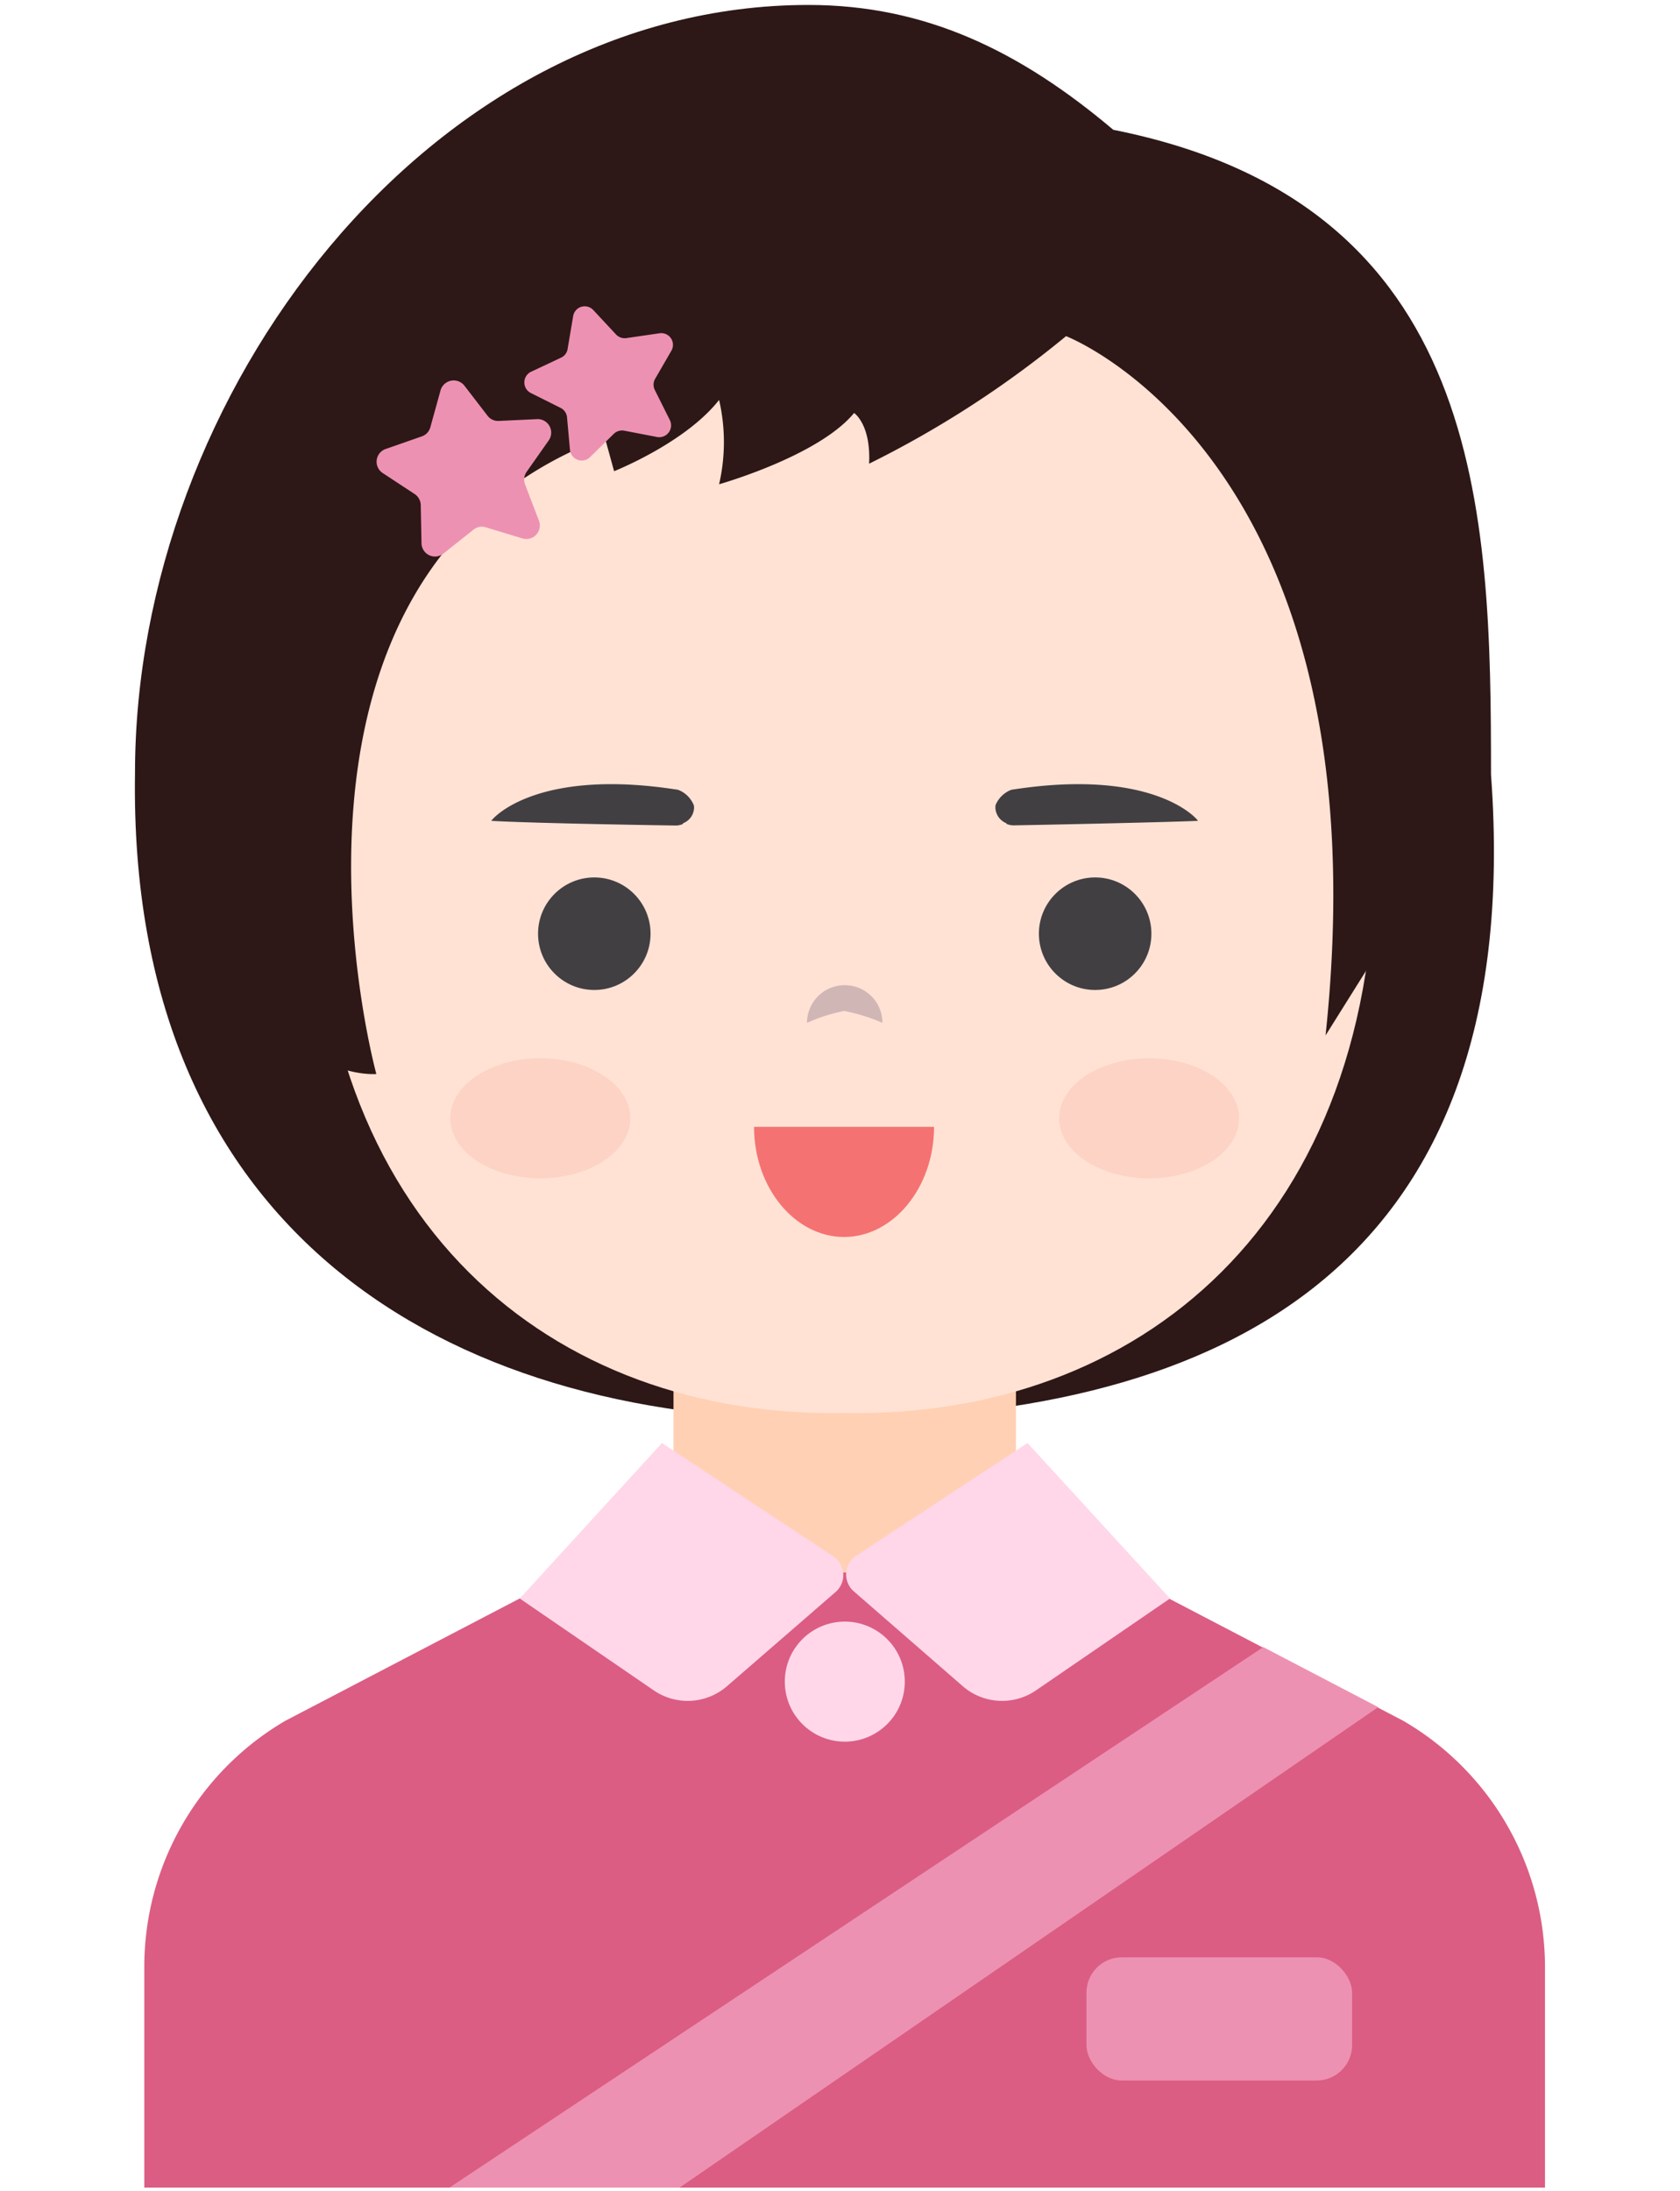 <svg id="图层_1" data-name="图层 1" xmlns="http://www.w3.org/2000/svg" viewBox="0 0 112 146"><defs><style>.cls-1{fill:#2d1817;}.cls-2{fill:#db5d84;}.cls-3{fill:#ed91b2;}.cls-4{fill:#ffd7e9;}.cls-5{fill:#ffd0b4;}.cls-6{fill:#ffe2d4;}.cls-7{fill:#f57272;}.cls-8{fill:#d1b6b6;}.cls-9{fill:#fcd3c4;}.cls-10{fill:#423f43;}</style></defs><title>Girl</title><path class="cls-1" d="M99.4,51.61c2.5,34-19.34,43-44.62,43S8.53,81.9,9,51.52C9,26.24,28.62.33,53.9.33,61.7.33,68,3.4,74.22,8.65,99,13.58,99.4,34.13,99.4,51.61Z"/><path class="cls-2" d="M93.55,114.67l-37-19.3-.26.14-.27-.14-37,19.3A19,19,0,0,0,9.62,131.1v14.68H103V131.1A19,19,0,0,0,93.55,114.67Z"/><rect class="cls-3" x="72.43" y="130.43" width="17.71" height="8.21" rx="2.36" ry="2.36"/><polygon class="cls-3" points="29.96 145.78 45.3 145.78 91.88 113.76 84.22 109.76 29.96 145.78"/><circle class="cls-4" cx="56.32" cy="112.06" r="4"/><path class="cls-5" d="M74.64,104.79l-4.76-2.48a4,4,0,0,1-2.15-3.54V88.28H44.9V98.77a4,4,0,0,1-2.15,3.54L38,104.79Z"/><path class="cls-4" d="M68.5,96.16,78,106.52l-8.93,6.12a4,4,0,0,1-4.88-.27L56.87,106a1.5,1.5,0,0,1,.21-2.33Z"/><path class="cls-4" d="M44.13,96.16l-9.48,10.36,8.93,6.12a4,4,0,0,0,4.88-.27l7.3-6.33a1.5,1.5,0,0,0-.21-2.33Z"/><path class="cls-6" d="M91.66,55.79C92.1,34.2,77,16.38,57.92,16c-.54,0-1.07,0-1.6,0s-1.07,0-1.6,0C35.64,16.38,20.53,34.2,21,55.79c-.3,25.77,15.85,38.73,35.32,38.37h0C75.8,94.52,92,81.56,91.66,55.79Z"/><path class="cls-7" d="M50.27,75.09c0,4.06,2.73,7.34,6,7.34s6-3.28,6-7.34Z"/><path class="cls-8" d="M56.32,65.65a2.51,2.51,0,0,0-2.52,2.51,11.3,11.3,0,0,1,2.48-.79,12,12,0,0,1,2.55.79A2.51,2.51,0,0,0,56.32,65.65Z"/><ellipse class="cls-9" cx="36.02" cy="74.52" rx="6" ry="4"/><ellipse class="cls-9" cx="76.61" cy="74.52" rx="6" ry="4"/><circle class="cls-10" cx="39.62" cy="62.22" r="3.75"/><path class="cls-10" d="M45.56,54.85a1.14,1.14,0,0,0,.71-1s0-.06,0-.08a.48.48,0,0,0-.07-.23,1.82,1.82,0,0,0-1-.91l0,0c-9.66-1.52-12.5,2.07-12.44,2.07,2.87.17,12.12.31,12.29.31h0a1.13,1.13,0,0,0,.45-.09Z"/><circle class="cls-10" cx="73.01" cy="62.22" r="3.75"/><path class="cls-10" d="M67.07,54.85a1.16,1.16,0,0,1-.71-1s0-.06,0-.08a.46.46,0,0,1,.06-.23,1.86,1.86,0,0,1,1-.91l0,0c9.67-1.52,12.5,2.07,12.44,2.07C77,54.82,67.75,55,67.58,55h0a1.18,1.18,0,0,1-.46-.09Z"/><path class="cls-1" d="M25.09,71.57s-9.15-33.3,15.23-42.42l.62,2.25s4.75-1.88,7-4.75a12.5,12.5,0,0,1,0,5.62s6.63-1.87,9-4.75c0,0,1.13.75,1,3.38a68,68,0,0,0,13.13-8.5S92.45,30.6,88.37,69L97,55.23s-3.5-22.92-12.84-35.17S43,7.06,33.32,14.4,15.82,39.23,15.74,55.81,25.09,71.57,25.09,71.57Z"/><path class="cls-3" d="M36.58,29.35a.9.9,0,0,0-.78-1.42l-2.55.12a.88.88,0,0,1-.75-.35l-1.54-2a.91.91,0,0,0-1.59.31l-.68,2.46a.89.89,0,0,1-.57.61l-2.41.84a.9.9,0,0,0-.2,1.6l2.13,1.4a.91.91,0,0,1,.41.73l.05,2.55a.9.9,0,0,0,1.46.69l2-1.59a.89.89,0,0,1,.83-.16l2.44.74a.9.9,0,0,0,1.1-1.18L35,32.27a.91.91,0,0,1,.11-.83Z"/><path class="cls-3" d="M44.76,23.37a.78.78,0,0,0-.8-1.16l-2.2.32a.79.79,0,0,1-.69-.24l-1.51-1.62a.78.78,0,0,0-1.35.4l-.37,2.19a.77.77,0,0,1-.45.58l-2,.94a.79.79,0,0,0,0,1.41l2,1a.78.78,0,0,1,.41.6L38,30a.79.79,0,0,0,1.33.47l1.59-1.56a.79.79,0,0,1,.7-.21l2.18.42A.79.79,0,0,0,44.66,28l-1-2a.79.79,0,0,1,0-.73Z"/></svg>